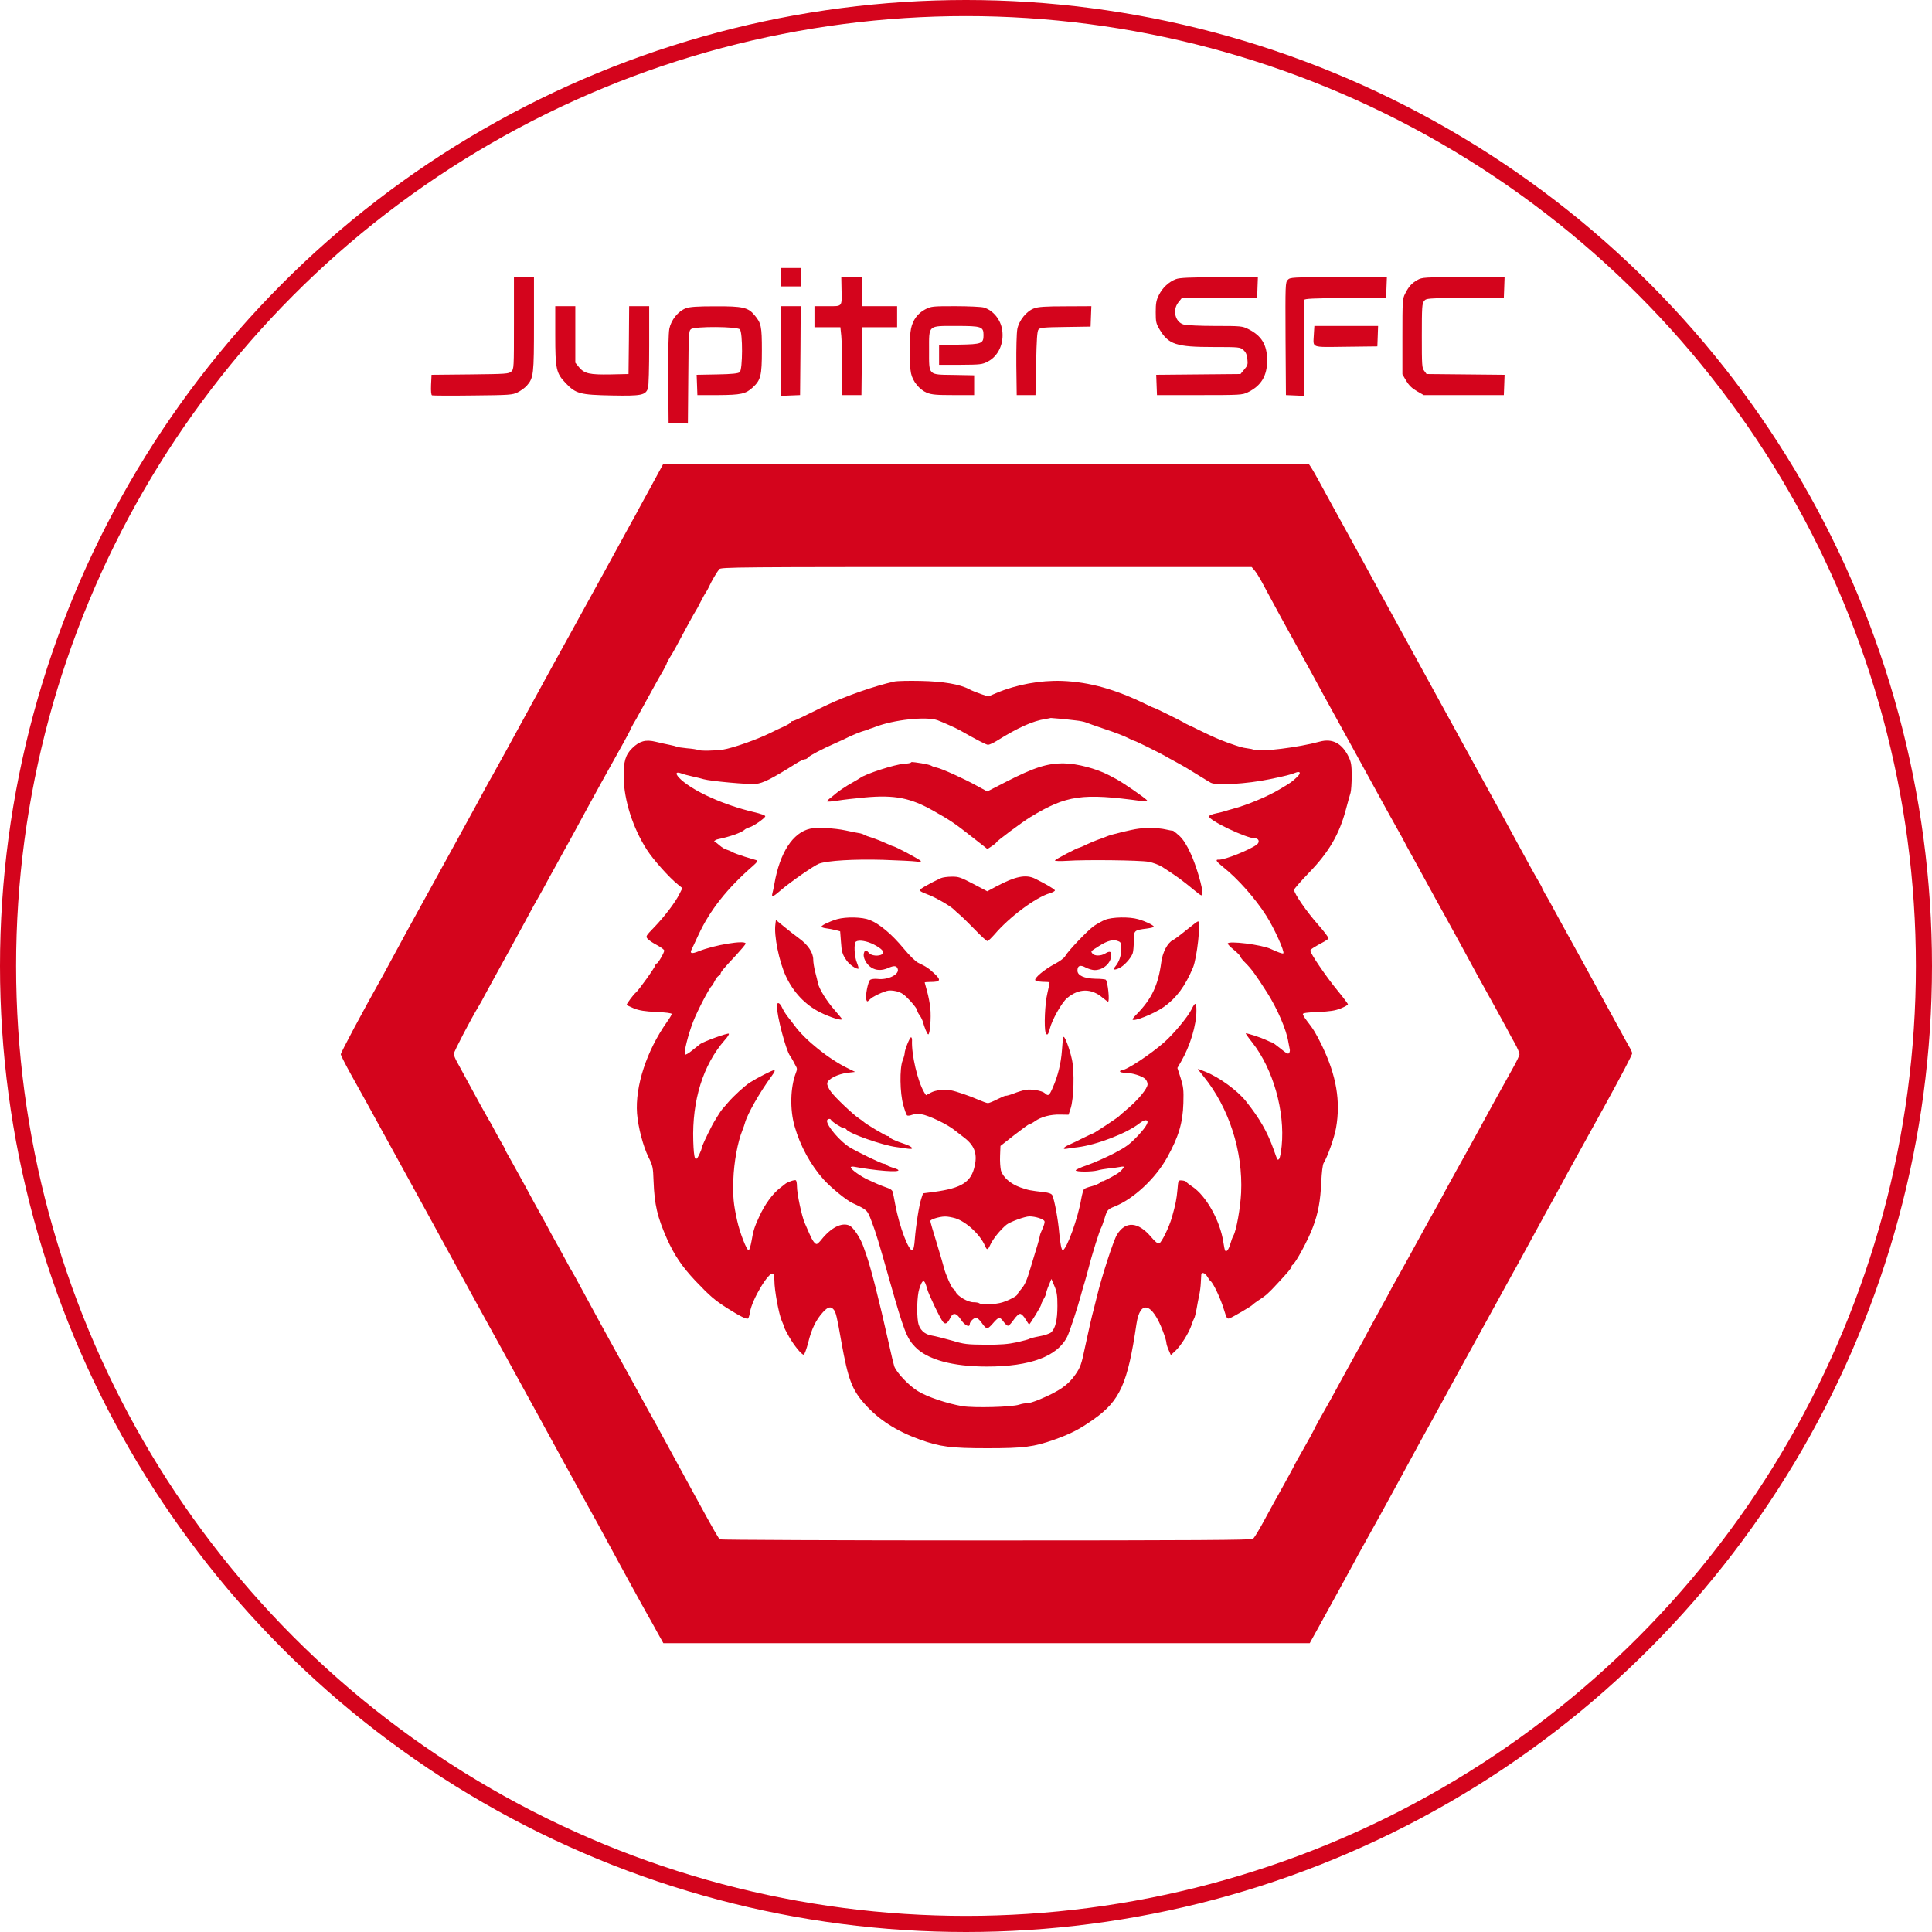 <svg width="60" height="60" viewBox="0 0 60 60" fill="none" xmlns="http://www.w3.org/2000/svg">
<g clip-path="url(#clip0)">
<rect width="1920" height="4888" transform="translate(-329 -1858)" fill="white"/>
<g filter="url(#filter0_d)">
<rect x="-22" y="-273" width="1306" height="445" rx="2" fill="white"/>
<rect x="-21.75" y="-272.75" width="1305.5" height="444.5" rx="1.75" stroke="#313131" stroke-width="0.5"/>
</g>
<circle cx="30" cy="30" r="29.75" fill="white" stroke="#D4041C" stroke-width="0.5"/>
<path d="M24.244 8.609V8.895H24.556H24.867V8.609V8.323H24.556H24.244V8.609Z" fill="#D4041C"/>
<path d="M15.961 10.033C15.961 11.431 15.961 11.46 15.879 11.538C15.802 11.611 15.712 11.616 14.6 11.628L13.402 11.64L13.387 11.951C13.379 12.156 13.39 12.266 13.418 12.278C13.445 12.287 14.013 12.291 14.682 12.282C15.829 12.27 15.914 12.266 16.078 12.184C16.175 12.135 16.299 12.045 16.358 11.98C16.572 11.738 16.583 11.636 16.583 10.057V8.609H16.272H15.961V10.033Z" fill="#D4041C"/>
<path d="M26.134 8.977C26.146 9.542 26.173 9.509 25.699 9.509H25.294V9.836V10.163H25.699H26.099L26.127 10.433C26.142 10.581 26.15 11.055 26.15 11.485L26.142 12.27H26.449H26.753L26.764 11.215L26.772 10.163H27.317H27.861V9.836V9.509H27.317H26.772V9.059V8.609H26.449H26.127L26.134 8.977Z" fill="#D4041C"/>
<path d="M36.518 8.67C36.3 8.752 36.102 8.936 35.989 9.165C35.907 9.329 35.892 9.423 35.892 9.697C35.892 9.992 35.903 10.049 36.008 10.225C36.288 10.699 36.526 10.777 37.688 10.777C38.489 10.777 38.517 10.781 38.614 10.871C38.692 10.937 38.723 11.014 38.738 11.149C38.758 11.317 38.746 11.354 38.641 11.476L38.524 11.616L37.214 11.628L35.907 11.64L35.919 11.955L35.931 12.27H37.253C38.513 12.27 38.583 12.266 38.75 12.184C39.17 11.98 39.353 11.673 39.353 11.186C39.349 10.707 39.182 10.429 38.769 10.221C38.583 10.127 38.54 10.123 37.739 10.123C37.28 10.123 36.837 10.102 36.759 10.078C36.494 10.004 36.405 9.627 36.596 9.39L36.697 9.263L37.867 9.255L39.042 9.243L39.053 8.924L39.065 8.609H37.867C36.949 8.613 36.634 8.625 36.518 8.67Z" fill="#D4041C"/>
<path d="M39.994 8.691C39.917 8.773 39.917 8.818 39.924 10.523L39.936 12.27L40.22 12.282L40.5 12.295L40.504 10.83C40.508 10.024 40.508 9.341 40.504 9.317C40.5 9.276 40.788 9.263 41.772 9.255L43.047 9.243L43.059 8.924L43.071 8.609H41.569C40.123 8.609 40.068 8.613 39.994 8.691Z" fill="#D4041C"/>
<path d="M44.02 8.695C43.841 8.797 43.751 8.895 43.638 9.12C43.557 9.276 43.553 9.333 43.553 10.454V11.624L43.669 11.824C43.755 11.967 43.848 12.057 44 12.147L44.214 12.27H45.458H46.703L46.715 11.955L46.726 11.64L45.517 11.628L44.303 11.616L44.23 11.517C44.16 11.431 44.156 11.346 44.156 10.429C44.156 9.542 44.163 9.427 44.226 9.349C44.292 9.263 44.323 9.263 45.497 9.251L46.703 9.243L46.715 8.924L46.726 8.609H45.451C44.222 8.609 44.167 8.613 44.02 8.695Z" fill="#D4041C"/>
<path d="M17.244 10.401C17.244 11.472 17.272 11.587 17.571 11.902C17.886 12.229 18.011 12.262 18.998 12.282C19.92 12.299 20.044 12.274 20.122 12.062C20.146 12.004 20.161 11.415 20.161 10.732V9.509H19.85H19.539L19.531 10.56L19.519 11.616L18.963 11.628C18.31 11.64 18.151 11.603 17.987 11.411L17.867 11.264V10.388V9.509H17.556H17.244V10.401Z" fill="#D4041C"/>
<path d="M21.301 9.574C21.059 9.664 20.842 9.938 20.787 10.208C20.76 10.352 20.748 10.904 20.752 11.779L20.764 13.129L21.063 13.142L21.363 13.154L21.375 11.718C21.386 10.348 21.39 10.278 21.46 10.221C21.577 10.131 22.891 10.139 22.977 10.229C23.07 10.327 23.066 11.477 22.973 11.558C22.926 11.599 22.739 11.62 22.273 11.628L21.635 11.64L21.647 11.955L21.658 12.27H22.3C23.012 12.266 23.16 12.233 23.377 12.033C23.626 11.804 23.661 11.665 23.661 10.887C23.661 10.135 23.642 10.037 23.432 9.787C23.233 9.546 23.062 9.509 22.207 9.513C21.654 9.513 21.421 9.529 21.301 9.574Z" fill="#D4041C"/>
<path d="M24.244 10.9V12.295L24.548 12.282L24.847 12.27L24.859 10.887L24.867 9.509H24.556H24.244V10.9Z" fill="#D4041C"/>
<path d="M28.728 9.611C28.499 9.734 28.351 9.934 28.293 10.204C28.238 10.442 28.238 11.358 28.293 11.595C28.347 11.849 28.557 12.102 28.783 12.197C28.938 12.258 29.082 12.27 29.611 12.27H30.253V11.963V11.656L29.627 11.644C28.81 11.632 28.853 11.673 28.853 10.871C28.853 10.082 28.806 10.123 29.704 10.123C30.478 10.123 30.544 10.143 30.544 10.405C30.544 10.671 30.49 10.691 29.786 10.703L29.164 10.716V11.022V11.329H29.825C30.436 11.325 30.502 11.321 30.673 11.231C31.003 11.063 31.186 10.667 31.124 10.249C31.077 9.922 30.84 9.636 30.552 9.55C30.474 9.529 30.074 9.509 29.666 9.509C28.954 9.509 28.919 9.513 28.728 9.611Z" fill="#D4041C"/>
<path d="M32.112 9.578C31.878 9.664 31.649 9.947 31.594 10.217C31.571 10.343 31.559 10.806 31.563 11.35L31.575 12.27H31.867H32.158L32.178 11.284C32.193 10.54 32.209 10.282 32.252 10.233C32.294 10.176 32.419 10.163 33.088 10.155L33.869 10.143L33.881 9.824L33.893 9.509L33.084 9.513C32.469 9.513 32.236 9.529 32.112 9.578Z" fill="#D4041C"/>
<path d="M40.803 10.384C40.784 10.818 40.683 10.781 41.795 10.769L42.775 10.757L42.787 10.438L42.798 10.123H41.807H40.819L40.803 10.384Z" fill="#D4041C"/>
<path d="M20.499 14.59C20.445 14.688 20.301 14.95 20.181 15.175C20.056 15.4 19.908 15.674 19.846 15.788C19.788 15.899 19.683 16.095 19.609 16.222C19.539 16.353 19.446 16.516 19.407 16.59C19.177 17.015 18.388 18.451 17.758 19.593C17.361 20.313 16.91 21.131 16.758 21.413C15.821 23.131 15.393 23.909 15.3 24.072C15.242 24.174 15.148 24.338 15.094 24.44C14.962 24.694 13.534 27.296 12.671 28.858C12.516 29.141 12.302 29.533 12.193 29.738C12.084 29.938 11.952 30.18 11.905 30.27C11.213 31.505 10.579 32.696 10.583 32.745C10.587 32.777 10.731 33.064 10.906 33.379C11.081 33.694 11.291 34.07 11.372 34.217C11.45 34.364 11.617 34.667 11.742 34.892C12.352 36.001 13.573 38.226 14.153 39.29C14.394 39.727 14.724 40.337 14.892 40.64C15.059 40.943 15.319 41.413 15.467 41.683C15.615 41.953 16.175 42.976 16.712 43.953C17.248 44.931 17.746 45.847 17.824 45.982C17.902 46.121 17.991 46.289 18.026 46.35C18.061 46.416 18.209 46.682 18.353 46.94C18.497 47.197 18.656 47.492 18.711 47.594C18.924 47.995 20.021 49.999 20.122 50.171C20.181 50.274 20.313 50.507 20.414 50.695L20.601 51.03H30.638H40.675L40.908 50.609C41.033 50.38 41.324 49.852 41.554 49.435C41.783 49.018 42.009 48.605 42.056 48.515C42.102 48.425 42.234 48.183 42.347 47.983C42.771 47.222 42.997 46.813 43.495 45.897C43.775 45.377 44.074 44.837 44.152 44.69C44.233 44.542 44.401 44.24 44.525 44.015C44.65 43.79 44.817 43.487 44.895 43.34C44.976 43.192 45.136 42.898 45.252 42.685C45.369 42.472 45.692 41.883 45.972 41.376C46.248 40.869 46.613 40.206 46.781 39.903C47.045 39.429 47.325 38.918 47.578 38.451C47.881 37.895 48.208 37.294 48.239 37.244C48.258 37.212 48.375 36.999 48.496 36.774C48.616 36.549 48.772 36.263 48.842 36.14C48.912 36.017 49.13 35.62 49.328 35.26C49.526 34.9 49.779 34.438 49.892 34.238C50.351 33.403 50.689 32.757 50.689 32.712C50.689 32.683 50.646 32.589 50.592 32.499C50.541 32.413 50.421 32.196 50.327 32.02C50.234 31.845 50.09 31.583 50.008 31.436C49.927 31.288 49.794 31.051 49.717 30.904C49.573 30.634 48.908 29.423 48.492 28.674C48.367 28.449 48.223 28.183 48.169 28.081C48.114 27.979 48.029 27.827 47.978 27.746C47.932 27.66 47.889 27.582 47.889 27.57C47.889 27.557 47.846 27.48 47.796 27.394C47.694 27.226 47.333 26.572 47.111 26.158C46.925 25.811 46.462 24.968 46.081 24.277C45.913 23.974 45.556 23.319 45.283 22.824C44.719 21.794 43.969 20.427 43.658 19.859C43.409 19.404 42.503 17.756 42.359 17.486C42.262 17.31 42.137 17.085 41.414 15.768C41.247 15.465 41.041 15.085 40.955 14.929C40.869 14.77 40.768 14.594 40.726 14.528L40.652 14.418H30.622H20.593L20.499 14.59ZM38.956 17.707C39.003 17.76 39.112 17.932 39.193 18.083C39.275 18.239 39.411 18.488 39.493 18.64C39.578 18.795 39.711 19.04 39.792 19.192C39.878 19.347 40.099 19.752 40.29 20.096C40.481 20.435 40.706 20.853 40.796 21.016C40.951 21.303 41.153 21.679 41.9 23.029C42.098 23.389 42.456 24.043 42.697 24.481C42.934 24.919 43.242 25.471 43.37 25.7C43.502 25.933 43.611 26.13 43.611 26.138C43.611 26.142 43.751 26.404 43.926 26.715C44.097 27.03 44.28 27.357 44.327 27.447C44.377 27.537 44.506 27.774 44.618 27.979C44.731 28.179 44.836 28.376 44.856 28.408C44.902 28.49 45.299 29.214 45.388 29.378C45.427 29.451 45.563 29.697 45.688 29.93C45.812 30.163 45.972 30.454 46.042 30.576C46.287 31.014 46.711 31.787 46.808 31.967C46.862 32.07 46.967 32.27 47.049 32.409C47.127 32.552 47.189 32.7 47.189 32.74C47.189 32.777 47.092 32.982 46.971 33.194C46.749 33.587 46.131 34.708 45.867 35.199C45.711 35.489 45.559 35.76 45.245 36.324C45.132 36.525 44.992 36.782 44.929 36.897C44.871 37.007 44.762 37.212 44.688 37.347C44.51 37.658 44.342 37.964 43.806 38.942C43.669 39.188 43.514 39.474 43.456 39.576C43.397 39.678 43.304 39.842 43.249 39.944C43.199 40.047 42.993 40.423 42.794 40.783C42.596 41.143 42.39 41.519 42.34 41.622C42.285 41.724 42.199 41.879 42.145 41.969C42.094 42.059 41.97 42.28 41.873 42.46C41.484 43.18 41.114 43.847 40.959 44.113C40.889 44.236 40.819 44.371 40.803 44.411C40.784 44.456 40.64 44.718 40.481 44.996C40.321 45.275 40.189 45.512 40.189 45.52C40.189 45.532 40.045 45.794 39.874 46.105C39.524 46.731 39.52 46.743 39.201 47.328C39.077 47.553 38.948 47.762 38.913 47.791C38.867 47.827 37.148 47.84 30.626 47.84C26.099 47.84 22.378 47.823 22.358 47.807C22.312 47.774 22.179 47.541 21.627 46.531C21.425 46.158 21.161 45.672 21.036 45.447C20.912 45.221 20.717 44.861 20.601 44.649C20.484 44.436 20.375 44.231 20.356 44.199C20.251 44.019 19.967 43.499 19.881 43.34C19.827 43.237 19.694 43 19.589 42.808C19.01 41.769 18.131 40.161 17.952 39.822C17.898 39.719 17.828 39.593 17.793 39.535C17.758 39.478 17.668 39.319 17.594 39.179C17.521 39.04 17.373 38.774 17.268 38.586C17.163 38.398 17.034 38.165 16.984 38.063C16.929 37.96 16.828 37.776 16.758 37.654C16.688 37.531 16.486 37.163 16.311 36.835C16.132 36.508 15.922 36.128 15.841 35.984C15.755 35.841 15.689 35.715 15.689 35.702C15.689 35.69 15.634 35.584 15.564 35.469C15.498 35.355 15.401 35.179 15.347 35.076C15.296 34.974 15.214 34.827 15.164 34.749C15.086 34.618 14.833 34.16 14.444 33.44C14.367 33.293 14.254 33.092 14.199 32.99C14.141 32.888 14.094 32.773 14.094 32.728C14.094 32.663 14.608 31.677 14.861 31.256C14.915 31.17 14.997 31.022 15.043 30.928C15.094 30.838 15.234 30.576 15.358 30.351C15.642 29.84 16.121 28.965 16.311 28.613C16.482 28.29 16.688 27.917 16.739 27.836C16.758 27.803 16.824 27.68 16.887 27.57C16.945 27.455 17.132 27.12 17.299 26.817C17.466 26.514 17.633 26.207 17.672 26.142C17.711 26.073 17.808 25.897 17.886 25.749C17.968 25.602 18.108 25.344 18.197 25.177C18.291 25.009 18.497 24.628 18.656 24.338C18.956 23.802 18.987 23.741 19.368 23.058C19.484 22.849 19.578 22.669 19.578 22.657C19.578 22.648 19.621 22.571 19.667 22.485C19.718 22.403 19.803 22.252 19.858 22.149C19.912 22.047 20.044 21.814 20.146 21.626C20.251 21.438 20.363 21.233 20.394 21.176C20.426 21.114 20.511 20.971 20.581 20.849C20.647 20.73 20.706 20.619 20.706 20.603C20.706 20.587 20.748 20.509 20.795 20.431C20.846 20.354 20.931 20.206 20.986 20.104C21.246 19.613 21.573 19.016 21.604 18.975C21.623 18.95 21.693 18.824 21.759 18.689C21.826 18.558 21.903 18.419 21.927 18.386C21.954 18.353 21.997 18.267 22.028 18.202C22.098 18.046 22.257 17.776 22.335 17.678C22.386 17.613 22.829 17.609 30.63 17.609H38.871L38.956 17.707Z" fill="#D4041C"/>
<path d="M27.764 21.168C27.157 21.303 26.271 21.614 25.695 21.888C25.613 21.924 25.349 22.055 25.104 22.174C24.863 22.297 24.641 22.395 24.61 22.395C24.579 22.395 24.556 22.411 24.556 22.432C24.556 22.452 24.462 22.509 24.353 22.559C24.241 22.608 24.042 22.702 23.914 22.767C23.498 22.972 22.751 23.233 22.456 23.279C22.176 23.319 21.752 23.323 21.678 23.291C21.647 23.274 21.491 23.25 21.332 23.238C21.172 23.221 21.028 23.201 21.009 23.189C20.993 23.176 20.896 23.152 20.791 23.131C20.69 23.111 20.5 23.07 20.367 23.037C20.052 22.959 19.862 23.013 19.636 23.233C19.422 23.442 19.364 23.651 19.368 24.134C19.38 24.854 19.652 25.709 20.087 26.387C20.282 26.694 20.791 27.263 21.056 27.472L21.192 27.582L21.095 27.774C20.97 28.028 20.62 28.486 20.301 28.813C20.056 29.067 20.048 29.083 20.114 29.157C20.149 29.202 20.282 29.288 20.406 29.353C20.527 29.419 20.628 29.492 20.628 29.521C20.628 29.591 20.433 29.922 20.395 29.922C20.371 29.922 20.356 29.942 20.356 29.967C20.356 30.024 19.831 30.761 19.741 30.83C19.675 30.883 19.461 31.17 19.461 31.206C19.461 31.215 19.562 31.264 19.687 31.317C19.854 31.382 20.025 31.411 20.387 31.427C20.671 31.44 20.861 31.464 20.861 31.489C20.861 31.513 20.795 31.624 20.713 31.738C20.079 32.638 19.722 33.735 19.784 34.581C19.819 35.011 19.971 35.592 20.138 35.935C20.274 36.205 20.282 36.255 20.297 36.68C20.325 37.42 20.414 37.793 20.713 38.472C20.943 38.983 21.18 39.335 21.596 39.777C22.055 40.259 22.195 40.378 22.592 40.632C22.981 40.877 23.187 40.979 23.23 40.947C23.249 40.934 23.276 40.849 23.292 40.75C23.35 40.362 23.883 39.474 24.007 39.556C24.031 39.568 24.05 39.666 24.05 39.773C24.05 40.067 24.186 40.808 24.279 41.02C24.326 41.123 24.361 41.221 24.361 41.237C24.361 41.249 24.427 41.376 24.505 41.515C24.668 41.797 24.894 42.072 24.96 42.072C24.983 42.072 25.046 41.9 25.1 41.695C25.201 41.278 25.341 40.988 25.559 40.75C25.715 40.583 25.796 40.562 25.89 40.669C25.959 40.75 25.991 40.881 26.131 41.683C26.337 42.828 26.457 43.156 26.85 43.597C27.286 44.088 27.83 44.44 28.565 44.706C29.191 44.931 29.522 44.976 30.661 44.976C31.801 44.976 32.104 44.935 32.742 44.71C33.259 44.526 33.527 44.387 33.967 44.076C34.783 43.499 35.021 42.972 35.293 41.123C35.406 40.353 35.783 40.456 36.117 41.347C36.176 41.499 36.222 41.654 36.222 41.695C36.222 41.732 36.253 41.838 36.292 41.924L36.362 42.084L36.502 41.953C36.669 41.802 36.926 41.389 37.004 41.151C37.031 41.061 37.07 40.967 37.086 40.943C37.105 40.914 37.136 40.787 37.16 40.656C37.183 40.521 37.218 40.333 37.241 40.231C37.264 40.129 37.288 39.953 37.292 39.842C37.3 39.728 37.307 39.613 37.307 39.584C37.315 39.494 37.424 39.531 37.494 39.646C37.533 39.711 37.576 39.773 37.595 39.785C37.684 39.85 37.914 40.345 38.011 40.673C38.093 40.938 38.108 40.967 38.182 40.943C38.279 40.91 38.878 40.558 38.906 40.517C38.917 40.501 38.999 40.439 39.092 40.378C39.318 40.231 39.388 40.169 39.679 39.854C40.01 39.498 40.111 39.376 40.111 39.331C40.111 39.314 40.123 39.29 40.142 39.282C40.228 39.241 40.636 38.488 40.776 38.103C40.94 37.666 41.006 37.298 41.033 36.713C41.048 36.406 41.076 36.169 41.107 36.12C41.231 35.919 41.437 35.334 41.492 35.031C41.639 34.201 41.503 33.403 41.06 32.483C40.873 32.098 40.792 31.963 40.59 31.706C40.52 31.616 40.461 31.521 40.461 31.493C40.461 31.46 40.605 31.44 40.94 31.427C41.305 31.411 41.465 31.387 41.639 31.317C41.76 31.268 41.861 31.211 41.861 31.19C41.861 31.17 41.713 30.973 41.531 30.752C41.2 30.352 40.694 29.611 40.694 29.525C40.694 29.484 40.784 29.427 41.13 29.239C41.188 29.206 41.247 29.165 41.258 29.145C41.27 29.124 41.122 28.928 40.928 28.707C40.582 28.318 40.189 27.75 40.189 27.635C40.189 27.607 40.395 27.369 40.652 27.103C41.27 26.465 41.593 25.913 41.799 25.136C41.857 24.923 41.919 24.69 41.943 24.62C41.962 24.551 41.978 24.318 41.978 24.097C41.978 23.761 41.962 23.671 41.885 23.508C41.678 23.082 41.379 22.923 40.982 23.033C40.321 23.213 39.135 23.36 38.944 23.283C38.913 23.27 38.824 23.25 38.75 23.242C38.567 23.217 38.505 23.197 38.143 23.07C37.832 22.955 37.684 22.89 37.245 22.677C37.113 22.612 36.965 22.538 36.914 22.518C36.864 22.497 36.798 22.46 36.767 22.44C36.673 22.383 35.872 21.986 35.845 21.986C35.833 21.986 35.732 21.941 35.623 21.888C34.655 21.409 33.834 21.18 32.987 21.147C32.31 21.123 31.571 21.258 30.949 21.52L30.688 21.63L30.471 21.556C30.35 21.515 30.183 21.45 30.101 21.405C29.813 21.25 29.288 21.16 28.581 21.147C28.219 21.139 27.849 21.147 27.764 21.168ZM33.422 22.375C33.539 22.387 33.671 22.415 33.714 22.432C33.757 22.452 34.029 22.546 34.317 22.645C34.605 22.738 34.923 22.861 35.021 22.914C35.122 22.968 35.219 23.009 35.234 23.009C35.266 23.009 35.989 23.369 36.164 23.467C36.207 23.491 36.362 23.581 36.51 23.659C36.809 23.823 36.868 23.859 37.245 24.093C37.393 24.183 37.548 24.281 37.595 24.305C37.755 24.404 38.719 24.346 39.431 24.199C39.909 24.101 40.099 24.052 40.216 24.003C40.383 23.933 40.418 24.003 40.278 24.134C40.111 24.289 40.115 24.289 39.73 24.518C39.384 24.727 38.723 25.005 38.303 25.115C38.198 25.144 38.081 25.177 38.05 25.189C38.019 25.201 37.891 25.234 37.77 25.259C37.646 25.283 37.544 25.328 37.544 25.353C37.544 25.479 38.707 26.036 38.976 26.036C39.092 26.036 39.131 26.146 39.038 26.224C38.832 26.387 38.027 26.711 37.848 26.698C37.731 26.69 37.77 26.756 37.996 26.936C38.443 27.292 38.98 27.897 39.322 28.433C39.575 28.83 39.901 29.554 39.855 29.607C39.835 29.627 39.676 29.57 39.469 29.472C39.186 29.337 38.128 29.206 38.128 29.304C38.128 29.325 38.213 29.415 38.322 29.501C38.427 29.587 38.513 29.677 38.517 29.701C38.517 29.726 38.591 29.82 38.684 29.91C38.863 30.09 38.98 30.245 39.349 30.822C39.668 31.325 39.948 31.971 40.01 32.356C40.026 32.446 40.045 32.548 40.053 32.581C40.065 32.614 40.057 32.667 40.037 32.7C40.01 32.745 39.952 32.716 39.769 32.565C39.641 32.462 39.524 32.376 39.508 32.376C39.497 32.376 39.403 32.34 39.306 32.291C39.158 32.221 38.758 32.09 38.688 32.09C38.676 32.09 38.77 32.225 38.898 32.385C39.539 33.207 39.909 34.508 39.804 35.588C39.785 35.784 39.749 35.964 39.726 35.989C39.676 36.042 39.679 36.054 39.551 35.69C39.357 35.146 39.116 34.729 38.692 34.197C38.427 33.865 37.856 33.448 37.428 33.281C37.311 33.231 37.206 33.195 37.202 33.195C37.194 33.195 37.272 33.301 37.377 33.428C38.167 34.397 38.606 35.76 38.544 37.044C38.521 37.519 38.396 38.21 38.307 38.37C38.279 38.414 38.237 38.529 38.213 38.619C38.186 38.713 38.143 38.811 38.112 38.836C38.05 38.889 38.038 38.86 37.992 38.574C37.891 37.907 37.455 37.13 37.023 36.848C36.938 36.79 36.852 36.725 36.841 36.705C36.829 36.684 36.767 36.664 36.705 36.66C36.592 36.651 36.592 36.651 36.568 36.938C36.541 37.24 36.51 37.4 36.397 37.797C36.312 38.103 36.078 38.582 36.001 38.615C35.958 38.631 35.876 38.566 35.748 38.414C35.343 37.936 34.951 37.911 34.686 38.349C34.577 38.529 34.204 39.678 34.064 40.272C34.029 40.419 33.986 40.591 33.967 40.66C33.92 40.82 33.803 41.335 33.694 41.847C33.586 42.37 33.554 42.46 33.399 42.685C33.177 43.008 32.905 43.201 32.283 43.462C32.116 43.532 31.941 43.585 31.894 43.581C31.847 43.577 31.738 43.593 31.653 43.622C31.419 43.7 30.253 43.728 29.891 43.671C29.413 43.589 28.798 43.385 28.503 43.201C28.231 43.037 27.842 42.628 27.772 42.432C27.756 42.383 27.678 42.072 27.608 41.744C27.293 40.337 27.044 39.364 26.901 38.963C26.889 38.93 26.85 38.819 26.815 38.717C26.722 38.447 26.5 38.112 26.376 38.059C26.138 37.956 25.808 38.124 25.508 38.5C25.45 38.574 25.384 38.635 25.364 38.635C25.306 38.635 25.228 38.525 25.143 38.328C25.104 38.239 25.034 38.083 24.991 37.981C24.898 37.764 24.75 37.073 24.75 36.84C24.75 36.749 24.735 36.668 24.715 36.655C24.68 36.631 24.443 36.713 24.377 36.774C24.349 36.794 24.283 36.852 24.221 36.897C23.996 37.069 23.747 37.408 23.576 37.789C23.428 38.108 23.393 38.222 23.338 38.549C23.311 38.697 23.272 38.819 23.253 38.828C23.195 38.848 22.973 38.279 22.891 37.899C22.778 37.38 22.759 37.179 22.774 36.643C22.794 36.091 22.907 35.469 23.058 35.097C23.086 35.027 23.121 34.929 23.136 34.872C23.21 34.598 23.587 33.935 23.957 33.428C24.062 33.285 24.081 33.236 24.035 33.236C23.98 33.236 23.509 33.477 23.292 33.616C23.132 33.718 22.778 34.041 22.611 34.238C22.514 34.348 22.428 34.45 22.417 34.463C22.386 34.495 22.172 34.839 22.113 34.954C21.95 35.269 21.794 35.604 21.794 35.645C21.794 35.674 21.759 35.768 21.713 35.862C21.592 36.115 21.549 36.013 21.53 35.432C21.491 34.176 21.833 33.072 22.506 32.303C22.592 32.209 22.65 32.119 22.634 32.102C22.607 32.07 21.837 32.348 21.736 32.43C21.717 32.446 21.608 32.532 21.495 32.622C21.386 32.712 21.285 32.769 21.273 32.749C21.231 32.683 21.371 32.131 21.526 31.73C21.654 31.399 22.032 30.671 22.106 30.617C22.121 30.605 22.164 30.536 22.199 30.462C22.234 30.388 22.292 30.315 22.323 30.302C22.351 30.29 22.378 30.262 22.378 30.241C22.378 30.192 22.467 30.081 22.856 29.668C23.02 29.488 23.156 29.329 23.156 29.304C23.156 29.186 22.18 29.345 21.689 29.546C21.48 29.631 21.413 29.611 21.48 29.484C21.499 29.443 21.596 29.243 21.689 29.038C22.047 28.265 22.588 27.582 23.389 26.887C23.509 26.78 23.544 26.731 23.506 26.719C23.474 26.707 23.307 26.657 23.136 26.608C22.965 26.555 22.79 26.49 22.747 26.465C22.704 26.437 22.623 26.404 22.568 26.387C22.514 26.375 22.421 26.318 22.355 26.261C22.292 26.203 22.23 26.158 22.215 26.158C22.137 26.158 22.195 26.085 22.292 26.064C22.662 25.987 23.023 25.86 23.117 25.774C23.148 25.741 23.222 25.709 23.276 25.692C23.393 25.663 23.747 25.418 23.766 25.353C23.778 25.324 23.63 25.271 23.401 25.218C22.491 25.001 21.588 24.6 21.157 24.219C20.962 24.044 20.962 23.945 21.161 24.019C21.219 24.044 21.375 24.084 21.503 24.113C21.631 24.142 21.791 24.178 21.853 24.199C22.063 24.26 23.249 24.367 23.467 24.346C23.696 24.322 23.953 24.195 24.715 23.716C24.832 23.643 24.952 23.581 24.987 23.581C25.022 23.581 25.073 23.557 25.096 23.524C25.147 23.463 25.528 23.262 25.956 23.074C26.096 23.013 26.298 22.919 26.403 22.865C26.512 22.816 26.667 22.751 26.753 22.722C26.838 22.698 26.936 22.665 26.967 22.653C26.998 22.636 27.033 22.624 27.044 22.624C27.056 22.62 27.118 22.599 27.181 22.575C27.756 22.35 28.763 22.244 29.113 22.366C29.277 22.428 29.685 22.608 29.806 22.677C30.354 22.988 30.63 23.131 30.688 23.131C30.727 23.127 30.848 23.074 30.953 23.009C31.622 22.591 32.081 22.387 32.469 22.329C32.555 22.313 32.629 22.301 32.633 22.297C32.641 22.293 33.127 22.338 33.422 22.375Z" fill="#D4041C"/>
<path d="M28.281 23.688C28.27 23.7 28.172 23.716 28.071 23.72C27.783 23.741 26.873 24.035 26.71 24.162C26.687 24.178 26.582 24.244 26.477 24.301C26.294 24.399 25.998 24.6 25.956 24.645C25.944 24.657 25.878 24.71 25.812 24.764C25.742 24.813 25.683 24.87 25.683 24.886C25.683 24.903 25.823 24.894 25.998 24.866C26.169 24.837 26.562 24.792 26.873 24.764C27.787 24.682 28.281 24.78 28.981 25.177C29.553 25.5 29.634 25.557 30.284 26.068L30.665 26.367L30.797 26.281C30.867 26.236 30.933 26.183 30.941 26.163C30.961 26.113 31.735 25.537 32.003 25.373C33.119 24.694 33.609 24.624 35.46 24.878C35.592 24.894 35.643 24.89 35.623 24.858C35.588 24.796 34.888 24.314 34.667 24.195C34.569 24.146 34.461 24.088 34.426 24.068C34.052 23.872 33.446 23.712 33.049 23.708C32.528 23.7 32.12 23.831 31.233 24.285L30.661 24.579L30.338 24.404C29.93 24.178 29.25 23.872 29.094 23.839C29.024 23.827 28.95 23.798 28.927 23.782C28.903 23.761 28.763 23.729 28.616 23.704C28.293 23.655 28.308 23.659 28.281 23.688Z" fill="#D4041C"/>
<path d="M25.158 25.737C24.622 25.856 24.217 26.482 24.05 27.447C24.03 27.557 24.003 27.692 23.988 27.741C23.953 27.877 24.003 27.86 24.244 27.651C24.544 27.39 25.291 26.874 25.438 26.821C25.707 26.727 26.515 26.678 27.414 26.703C27.908 26.719 28.374 26.743 28.456 26.756C28.538 26.772 28.6 26.768 28.6 26.743C28.6 26.711 27.799 26.281 27.733 26.281C27.721 26.281 27.616 26.236 27.503 26.183C27.39 26.13 27.204 26.056 27.091 26.019C26.978 25.987 26.866 25.946 26.838 25.925C26.815 25.909 26.757 25.888 26.714 25.88C26.671 25.876 26.469 25.835 26.259 25.79C25.917 25.717 25.364 25.688 25.158 25.737Z" fill="#D4041C"/>
<path d="M35.347 25.737C35.126 25.766 34.492 25.921 34.375 25.974C34.313 26.003 34.188 26.048 34.103 26.076C34.017 26.105 33.858 26.171 33.749 26.224C33.64 26.277 33.539 26.322 33.527 26.322C33.469 26.322 32.761 26.694 32.761 26.723C32.761 26.743 32.924 26.747 33.123 26.735C33.71 26.694 35.406 26.715 35.67 26.764C35.806 26.788 35.997 26.862 36.094 26.923C36.568 27.23 36.708 27.332 37.089 27.647C37.303 27.823 37.331 27.836 37.342 27.762C37.365 27.611 37.152 26.878 36.973 26.498C36.848 26.228 36.747 26.072 36.623 25.954C36.526 25.868 36.436 25.794 36.42 25.798C36.409 25.802 36.304 25.782 36.191 25.757C35.997 25.712 35.604 25.7 35.347 25.737Z" fill="#D4041C"/>
<path d="M29.222 27.271C28.884 27.427 28.561 27.611 28.561 27.647C28.561 27.672 28.662 27.725 28.787 27.77C29.008 27.844 29.494 28.122 29.619 28.241C29.654 28.277 29.735 28.351 29.802 28.408C29.872 28.466 30.082 28.67 30.272 28.866C30.463 29.067 30.638 29.226 30.665 29.226C30.688 29.226 30.785 29.132 30.883 29.022C31.346 28.478 32.154 27.877 32.598 27.741C32.691 27.717 32.765 27.672 32.761 27.651C32.753 27.615 32.497 27.463 32.143 27.287C31.859 27.148 31.532 27.214 30.941 27.529L30.661 27.68L30.226 27.451C29.837 27.247 29.77 27.222 29.557 27.226C29.424 27.226 29.277 27.247 29.222 27.271Z" fill="#D4041C"/>
<path d="M25.994 28.547C25.784 28.609 25.543 28.719 25.512 28.773C25.5 28.793 25.563 28.817 25.656 28.83C25.745 28.842 25.882 28.866 25.956 28.887L26.092 28.924L26.115 29.227C26.138 29.566 26.158 29.636 26.294 29.832C26.383 29.955 26.566 30.086 26.652 30.086C26.675 30.086 26.655 30.008 26.617 29.91C26.531 29.717 26.512 29.292 26.582 29.243C26.675 29.181 26.92 29.222 27.138 29.333C27.398 29.468 27.488 29.574 27.394 29.636C27.289 29.705 27.06 29.685 26.986 29.595C26.893 29.488 26.858 29.492 26.827 29.611C26.796 29.742 26.904 29.947 27.056 30.045C27.204 30.143 27.387 30.147 27.577 30.065C27.768 29.979 27.849 29.987 27.881 30.094C27.935 30.262 27.573 30.442 27.25 30.401C27.157 30.392 27.06 30.405 27.025 30.429C26.955 30.482 26.866 30.941 26.904 31.047C26.928 31.116 26.936 31.116 27.017 31.035C27.103 30.953 27.313 30.846 27.53 30.777C27.608 30.752 27.713 30.756 27.842 30.785C27.997 30.826 28.079 30.879 28.262 31.076C28.382 31.206 28.483 31.341 28.483 31.37C28.483 31.399 28.514 31.468 28.553 31.521C28.596 31.575 28.635 31.657 28.651 31.701C28.713 31.922 28.791 32.111 28.826 32.123C28.88 32.139 28.923 31.607 28.892 31.305C28.876 31.162 28.833 30.928 28.791 30.785C28.752 30.642 28.717 30.519 28.717 30.511C28.717 30.503 28.798 30.495 28.903 30.495C29.203 30.495 29.234 30.437 29.032 30.249C28.857 30.081 28.763 30.016 28.518 29.901C28.437 29.865 28.25 29.681 28.063 29.456C27.702 29.018 27.313 28.691 27.013 28.572C26.78 28.478 26.286 28.466 25.994 28.547Z" fill="#D4041C"/>
<path d="M34.313 28.568C34.216 28.609 34.056 28.699 33.963 28.764C33.757 28.916 33.154 29.55 33.084 29.689C33.057 29.746 32.917 29.852 32.753 29.938C32.434 30.106 32.112 30.376 32.151 30.442C32.166 30.466 32.267 30.486 32.376 30.491C32.489 30.491 32.586 30.499 32.594 30.507C32.598 30.515 32.571 30.666 32.528 30.842C32.45 31.157 32.419 31.914 32.473 32.066C32.512 32.176 32.555 32.139 32.602 31.951C32.664 31.685 32.975 31.129 33.142 30.994C33.504 30.691 33.893 30.687 34.243 30.986C34.325 31.051 34.398 31.108 34.41 31.108C34.468 31.108 34.406 30.491 34.34 30.425C34.328 30.413 34.181 30.396 34.017 30.396C33.671 30.388 33.461 30.294 33.461 30.143C33.461 29.987 33.547 29.955 33.714 30.045C33.8 30.09 33.924 30.127 33.994 30.127C34.266 30.127 34.511 29.906 34.511 29.66C34.511 29.541 34.461 29.529 34.317 29.615C34.188 29.693 33.99 29.693 33.928 29.615C33.87 29.537 33.858 29.554 34.134 29.378C34.391 29.214 34.573 29.165 34.721 29.227C34.811 29.259 34.822 29.288 34.822 29.472C34.822 29.677 34.756 29.873 34.636 30.016C34.55 30.118 34.593 30.139 34.752 30.069C34.9 30.004 35.118 29.767 35.176 29.607C35.196 29.554 35.211 29.378 35.211 29.222C35.211 28.895 35.219 28.887 35.612 28.838C35.732 28.822 35.833 28.797 35.833 28.781C35.833 28.736 35.569 28.609 35.347 28.547C35.067 28.466 34.531 28.478 34.313 28.568Z" fill="#D4041C"/>
<path d="M24.081 28.703C24.031 29.05 24.194 29.865 24.408 30.319C24.637 30.814 25.007 31.206 25.47 31.439C25.773 31.591 26.15 31.709 26.15 31.648C26.15 31.64 26.045 31.513 25.921 31.37C25.683 31.104 25.438 30.711 25.403 30.535C25.392 30.478 25.353 30.323 25.318 30.188C25.283 30.057 25.256 29.881 25.256 29.803C25.256 29.586 25.096 29.345 24.82 29.145C24.684 29.046 24.466 28.875 24.338 28.768L24.097 28.572L24.081 28.703Z" fill="#D4041C"/>
<path d="M36.844 28.883C36.662 29.034 36.475 29.173 36.428 29.194C36.257 29.28 36.102 29.578 36.063 29.893C35.969 30.593 35.767 31.022 35.301 31.497C35.231 31.566 35.172 31.64 35.172 31.656C35.172 31.75 35.845 31.485 36.148 31.268C36.537 30.99 36.806 30.63 37.051 30.045C37.175 29.746 37.3 28.613 37.206 28.613C37.187 28.613 37.027 28.736 36.844 28.883Z" fill="#D4041C"/>
<path d="M24.128 31.247C24.128 31.554 24.404 32.601 24.532 32.785C24.556 32.818 24.598 32.888 24.626 32.937C24.649 32.99 24.696 33.068 24.719 33.113C24.758 33.178 24.758 33.219 24.715 33.325C24.544 33.771 24.528 34.455 24.676 34.974C24.851 35.592 25.178 36.185 25.582 36.635C25.804 36.88 26.278 37.269 26.461 37.355C26.936 37.576 26.932 37.572 27.064 37.919C27.204 38.283 27.282 38.545 27.647 39.834C28.067 41.315 28.161 41.56 28.413 41.822C28.791 42.223 29.58 42.44 30.653 42.44C31.999 42.44 32.847 42.121 33.146 41.507C33.22 41.36 33.484 40.55 33.578 40.19C33.605 40.087 33.648 39.932 33.679 39.842C33.706 39.752 33.768 39.531 33.815 39.351C33.904 38.987 34.157 38.185 34.2 38.124C34.216 38.099 34.258 37.981 34.297 37.858C34.383 37.572 34.398 37.555 34.616 37.469C35.207 37.232 35.88 36.602 36.242 35.956C36.603 35.305 36.732 34.88 36.751 34.258C36.763 33.841 36.751 33.751 36.666 33.477L36.565 33.166L36.681 32.965C36.961 32.483 37.156 31.836 37.156 31.386C37.156 31.116 37.121 31.108 37 31.354C36.887 31.583 36.452 32.106 36.152 32.372C35.728 32.745 34.986 33.235 34.842 33.235C34.811 33.235 34.783 33.252 34.783 33.276C34.783 33.297 34.857 33.317 34.951 33.317C35.153 33.317 35.472 33.415 35.569 33.51C35.608 33.546 35.639 33.62 35.639 33.673C35.639 33.8 35.355 34.148 35.021 34.43C34.881 34.549 34.756 34.655 34.745 34.671C34.713 34.708 33.974 35.199 33.943 35.199C33.932 35.199 33.796 35.264 33.644 35.338C33.488 35.416 33.29 35.514 33.201 35.551C33.014 35.633 32.979 35.706 33.142 35.673C33.201 35.661 33.344 35.641 33.461 35.629C34.06 35.555 34.997 35.195 35.39 34.884C35.456 34.831 35.538 34.79 35.573 34.79C35.713 34.79 35.627 34.962 35.34 35.269C35.079 35.543 34.974 35.62 34.589 35.821C34.344 35.948 33.971 36.111 33.764 36.185C33.554 36.254 33.395 36.332 33.407 36.349C33.434 36.398 33.912 36.394 34.083 36.349C34.157 36.328 34.317 36.299 34.433 36.287C34.55 36.279 34.706 36.254 34.776 36.242C34.842 36.226 34.9 36.226 34.9 36.238C34.9 36.279 34.787 36.394 34.702 36.447C34.488 36.578 34.239 36.704 34.239 36.684C34.239 36.672 34.208 36.688 34.173 36.725C34.134 36.758 34.017 36.811 33.908 36.839C33.803 36.864 33.694 36.905 33.671 36.925C33.644 36.946 33.605 37.085 33.578 37.236C33.481 37.817 33.135 38.782 33.006 38.828C32.971 38.84 32.925 38.623 32.897 38.308C32.862 37.874 32.746 37.257 32.679 37.118C32.656 37.073 32.571 37.04 32.423 37.023C31.999 36.974 31.945 36.966 31.688 36.876C31.381 36.766 31.147 36.561 31.085 36.349C31.066 36.267 31.05 36.062 31.058 35.894L31.07 35.588L31.497 35.252C31.735 35.068 31.945 34.913 31.968 34.913C31.991 34.913 32.069 34.872 32.143 34.819C32.333 34.684 32.625 34.606 32.925 34.614L33.185 34.618L33.247 34.43C33.348 34.135 33.372 33.285 33.29 32.904C33.212 32.544 33.049 32.123 33.022 32.213C33.01 32.245 32.991 32.429 32.979 32.622C32.952 33.01 32.855 33.415 32.695 33.775C32.586 34.029 32.555 34.05 32.45 33.951C32.361 33.87 32.018 33.812 31.836 33.849C31.758 33.865 31.591 33.914 31.47 33.964C31.349 34.009 31.244 34.037 31.233 34.029C31.225 34.021 31.112 34.07 30.98 34.135C30.848 34.205 30.712 34.258 30.681 34.258C30.646 34.258 30.513 34.209 30.381 34.152C30.125 34.037 29.689 33.89 29.533 33.861C29.323 33.825 29.055 33.853 28.911 33.931L28.759 34.013L28.701 33.923C28.499 33.583 28.301 32.745 28.324 32.303C28.324 32.254 28.312 32.213 28.293 32.213C28.254 32.213 28.095 32.605 28.095 32.704C28.095 32.745 28.067 32.847 28.032 32.933C27.935 33.178 27.947 33.951 28.052 34.315C28.095 34.471 28.145 34.614 28.165 34.635C28.184 34.655 28.25 34.651 28.312 34.626C28.378 34.598 28.507 34.59 28.619 34.606C28.837 34.635 29.44 34.925 29.654 35.105C29.732 35.166 29.845 35.256 29.907 35.301C30.253 35.555 30.358 35.809 30.272 36.201C30.163 36.709 29.876 36.897 29.012 37.015L28.666 37.06L28.612 37.224C28.542 37.428 28.445 38.059 28.41 38.488C28.398 38.684 28.367 38.819 28.34 38.828C28.223 38.868 27.931 38.095 27.803 37.408C27.772 37.24 27.737 37.064 27.725 37.019C27.713 36.966 27.651 36.917 27.542 36.884C27.449 36.852 27.325 36.803 27.258 36.774C27.196 36.745 27.06 36.684 26.959 36.639C26.733 36.537 26.422 36.316 26.422 36.254C26.422 36.23 26.469 36.222 26.551 36.238C26.617 36.254 26.815 36.283 26.986 36.308C27.764 36.414 28.153 36.389 27.725 36.263C27.628 36.234 27.538 36.193 27.527 36.177C27.515 36.156 27.48 36.14 27.445 36.14C27.379 36.14 26.66 35.792 26.391 35.633C26.096 35.453 25.683 34.974 25.683 34.81C25.683 34.749 25.785 34.724 25.808 34.778C25.827 34.831 26.146 35.035 26.204 35.035C26.236 35.035 26.274 35.052 26.286 35.076C26.36 35.199 27.398 35.567 27.842 35.624C27.951 35.641 28.102 35.661 28.188 35.673C28.413 35.71 28.351 35.612 28.091 35.526C27.814 35.436 27.628 35.35 27.628 35.313C27.628 35.293 27.601 35.281 27.566 35.281C27.515 35.281 26.869 34.896 26.811 34.831C26.799 34.819 26.741 34.774 26.675 34.733C26.488 34.606 25.94 34.09 25.804 33.902C25.726 33.796 25.683 33.694 25.691 33.64C25.707 33.51 26.018 33.354 26.317 33.317L26.558 33.289L26.341 33.182C25.738 32.892 24.999 32.294 24.672 31.845C24.618 31.771 24.528 31.652 24.47 31.583C24.412 31.513 24.334 31.386 24.295 31.305C24.217 31.129 24.128 31.1 24.128 31.247ZM29.669 37.834C30.012 37.944 30.436 38.337 30.587 38.684C30.649 38.832 30.677 38.828 30.751 38.664C30.84 38.472 31.054 38.206 31.252 38.038C31.361 37.948 31.828 37.776 31.968 37.776C32.154 37.776 32.415 37.858 32.438 37.928C32.45 37.956 32.423 38.059 32.376 38.157C32.33 38.255 32.294 38.353 32.294 38.377C32.294 38.398 32.263 38.525 32.221 38.66C32.182 38.791 32.084 39.118 32.003 39.38C31.898 39.74 31.828 39.899 31.731 40.014C31.657 40.1 31.595 40.182 31.595 40.198C31.595 40.243 31.346 40.378 31.128 40.447C30.914 40.513 30.482 40.529 30.408 40.472C30.389 40.456 30.307 40.443 30.233 40.443C30.066 40.447 29.736 40.255 29.681 40.124C29.658 40.071 29.623 40.026 29.607 40.026C29.564 40.026 29.355 39.552 29.32 39.388C29.304 39.322 29.203 38.975 29.094 38.615C28.981 38.255 28.892 37.944 28.892 37.919C28.892 37.87 29.164 37.784 29.343 37.78C29.421 37.776 29.564 37.805 29.669 37.834ZM32.839 40.558C32.839 40.992 32.777 41.258 32.641 41.38C32.598 41.417 32.434 41.474 32.283 41.499C32.127 41.528 31.987 41.564 31.964 41.581C31.945 41.597 31.77 41.642 31.575 41.687C31.307 41.744 31.077 41.765 30.603 41.761C30.031 41.757 29.946 41.748 29.553 41.63C29.32 41.564 29.043 41.495 28.942 41.478C28.713 41.446 28.546 41.286 28.511 41.061C28.464 40.771 28.483 40.239 28.546 40.038C28.651 39.707 28.709 39.707 28.794 40.03C28.841 40.202 29.203 40.959 29.288 41.057C29.362 41.143 29.428 41.102 29.518 40.918C29.599 40.75 29.704 40.771 29.845 40.987C29.957 41.159 30.117 41.241 30.117 41.123C30.117 41.049 30.237 40.926 30.315 40.926C30.354 40.926 30.432 41 30.494 41.09C30.552 41.18 30.626 41.253 30.657 41.253C30.688 41.253 30.77 41.18 30.844 41.09C30.918 41 31.003 40.926 31.031 40.926C31.062 40.926 31.12 40.979 31.167 41.049C31.213 41.114 31.276 41.172 31.303 41.172C31.334 41.172 31.412 41.09 31.482 40.987C31.552 40.885 31.637 40.803 31.68 40.803C31.719 40.803 31.793 40.873 31.847 40.967C31.902 41.057 31.952 41.131 31.96 41.131C31.987 41.131 32.333 40.562 32.333 40.521C32.333 40.497 32.368 40.419 32.411 40.345C32.454 40.272 32.489 40.19 32.489 40.161C32.489 40.137 32.524 40.026 32.571 39.916L32.652 39.719L32.746 39.94C32.823 40.124 32.839 40.227 32.839 40.558Z" fill="#D4041C"/>
</g>
<defs>
<filter id="filter0_d" x="-28" y="-276" width="1318" height="457" filterUnits="userSpaceOnUse" color-interpolation-filters="sRGB">
<feFlood flood-opacity="0" result="BackgroundImageFix"/>
<feColorMatrix in="SourceAlpha" type="matrix" values="0 0 0 0 0 0 0 0 0 0 0 0 0 0 0 0 0 0 127 0"/>
<feOffset dy="3"/>
<feGaussianBlur stdDeviation="3"/>
<feColorMatrix type="matrix" values="0 0 0 0 0.192 0 0 0 0 0.192 0 0 0 0 0.192 0 0 0 0.25 0"/>
<feBlend mode="normal" in2="BackgroundImageFix" result="effect1_dropShadow"/>
<feBlend mode="normal" in="SourceGraphic" in2="effect1_dropShadow" result="shape"/>
</filter>
<clipPath id="clip0">
<rect width="1920" height="4888" fill="white" transform="translate(-329 -1858)"/>
</clipPath>
</defs>
</svg>
